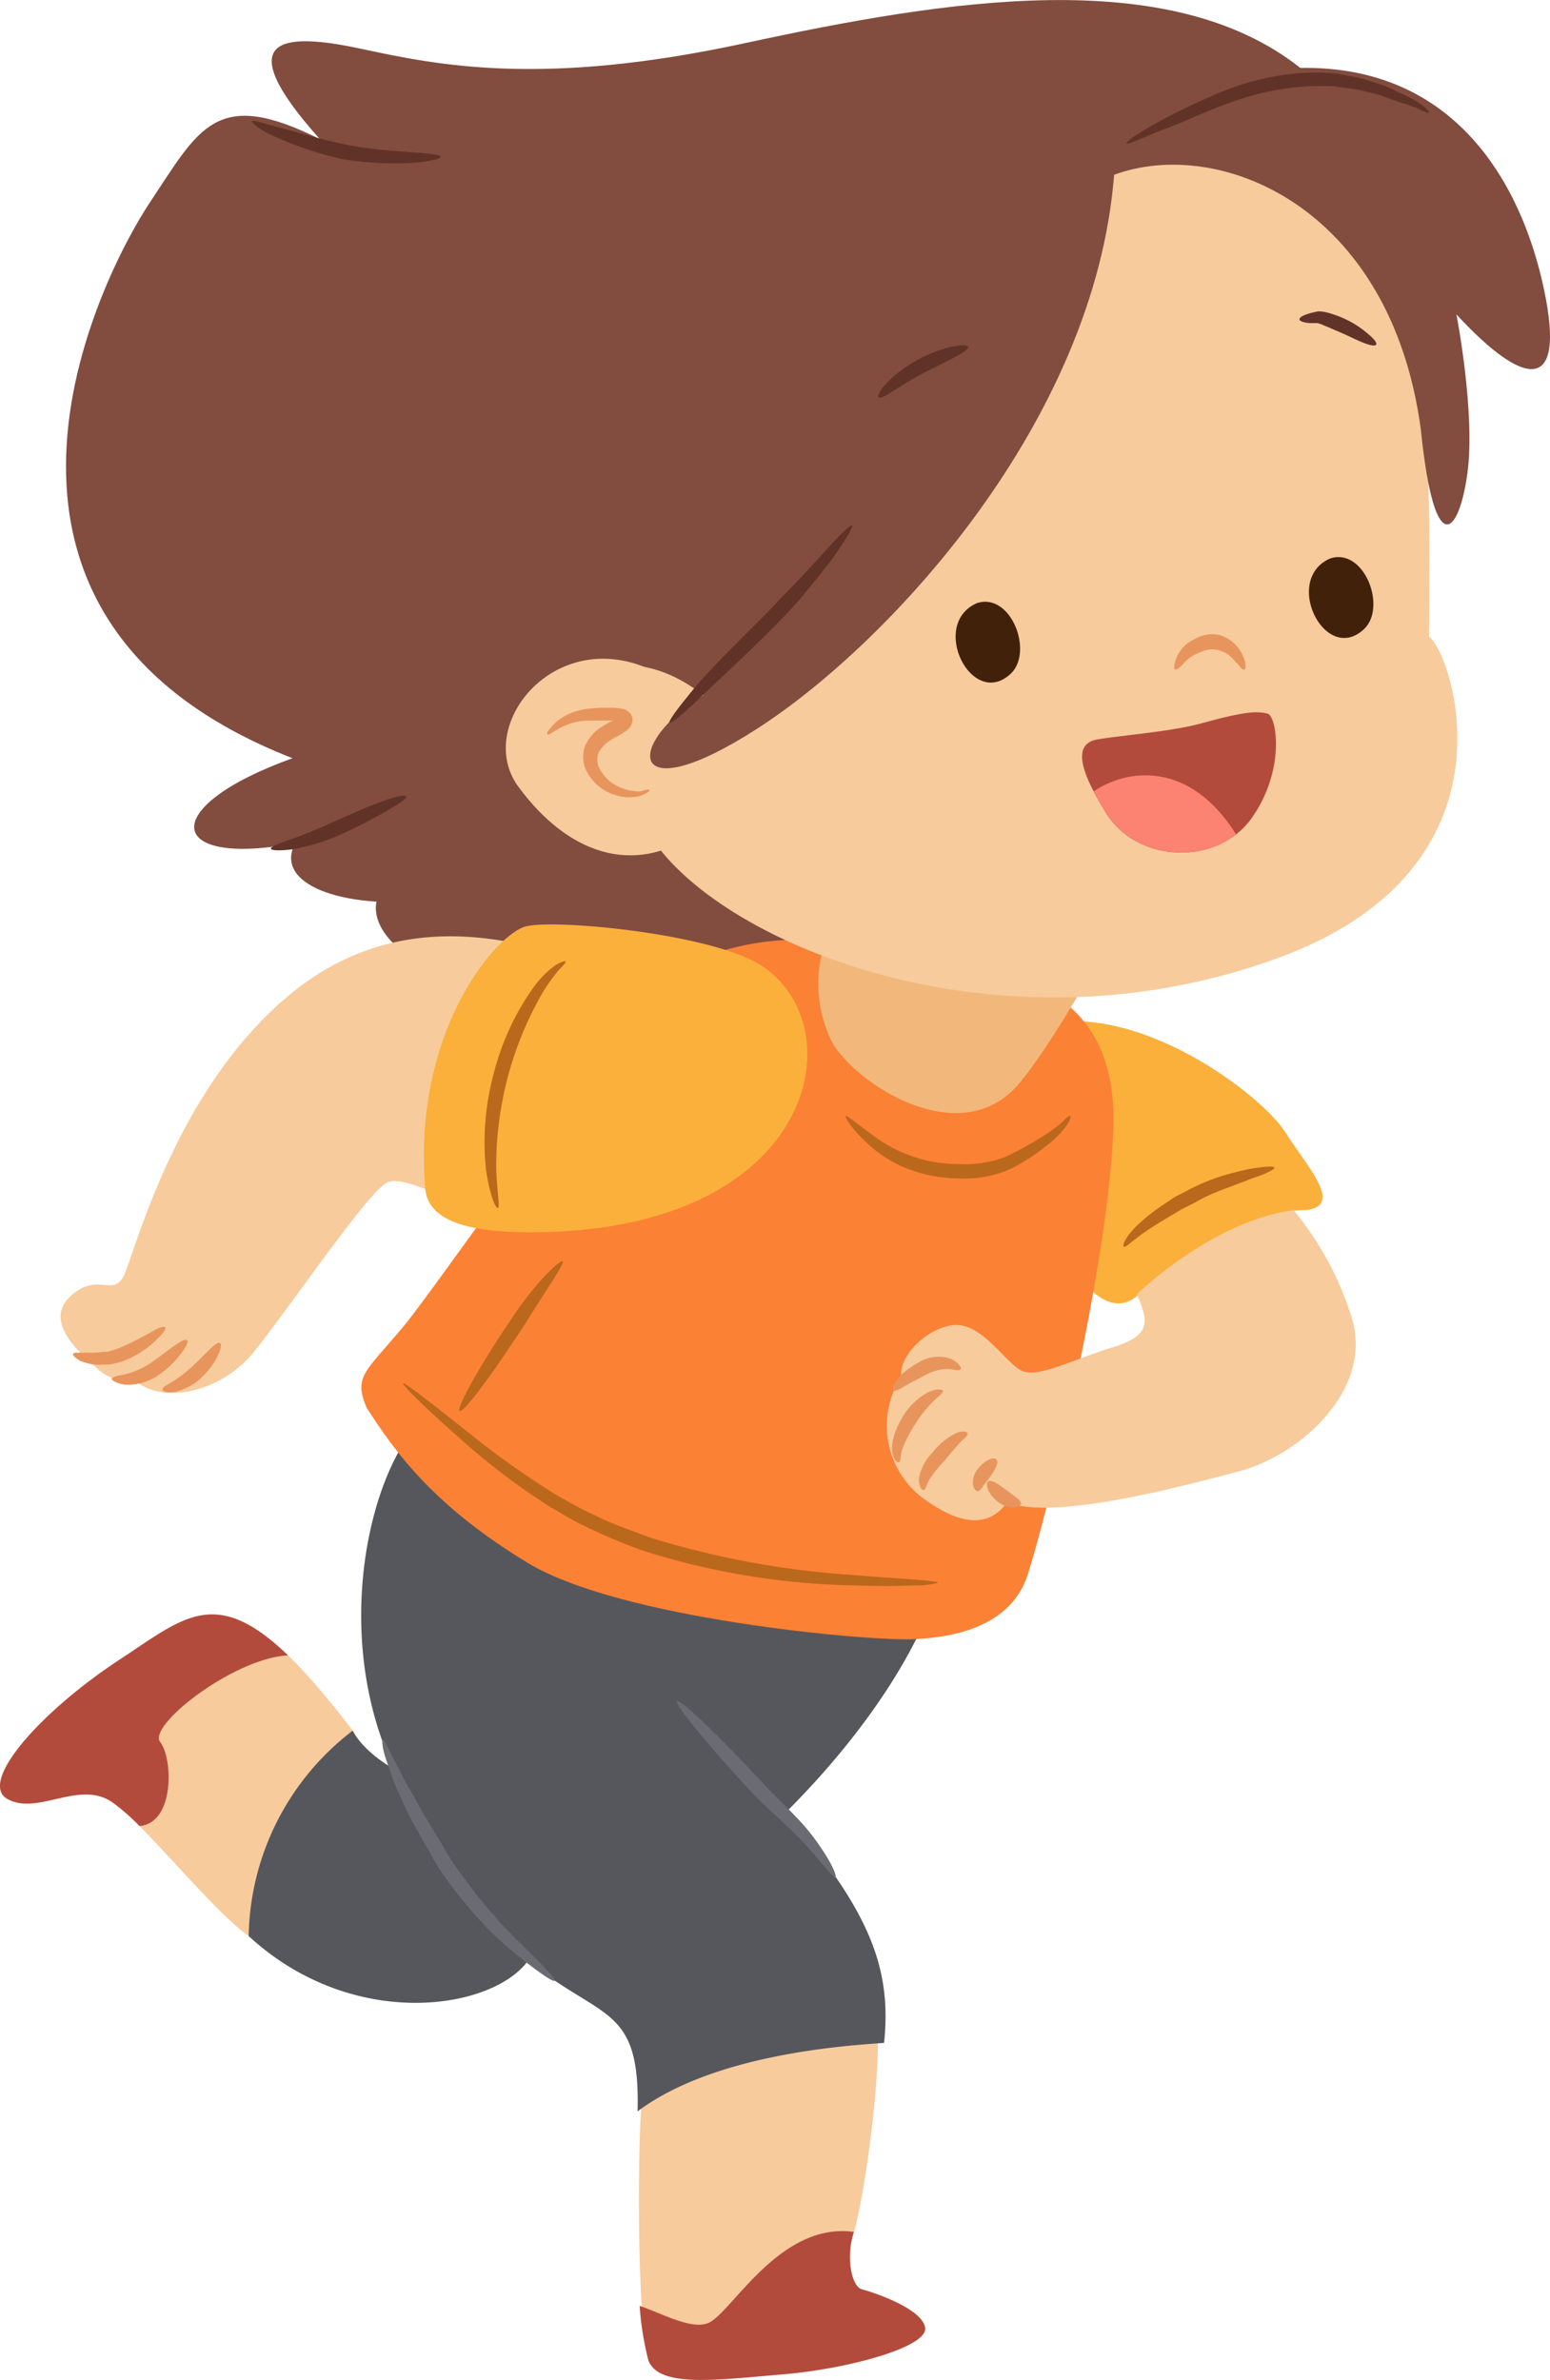 <svg id="Layer_1" data-name="Layer 1" xmlns="http://www.w3.org/2000/svg" viewBox="0 0 141.49 217.2"><defs><style>.cls-1{fill:#fbb03b;}.cls-2{fill:#f7cb9c;}.cls-3{fill:#56575c;}.cls-4{fill:#824c3f;}.cls-5{fill:#fb8135;}.cls-6{fill:#f2b87b;}.cls-7{fill:#b34b3d;}.cls-8{fill:#fc8271;}.cls-9{fill:#e8955d;}.cls-10{fill:#42210b;}.cls-11{fill:#613328;}.cls-12{fill:#6b6c73;}.cls-13{fill:#ba681c;}</style></defs><title>anak2</title><path class="cls-1" d="M173.83,151.75c1.17,1.17,3,2.17,4.67.34s10.33-7.67,15-7.5c3.67-.34.17-4-1.83-7.17s-13.34-12.17-23-9.67C159,130.42,173.17,151.42,173.83,151.75Z" transform="translate(-74.38 -34.14)"/><path class="cls-2" d="M97.08,210.84c-3.5-2.5-9.5-10.25-12.5-12.25s-6.75,1.25-9.5-.25,3-8,10.25-12.75,10-8.25,21.25,6.5C110.33,197.59,97.08,210.84,97.08,210.84Z" transform="translate(-74.38 -34.14)"/><path class="cls-2" d="M133.17,223.75c-.75,4.75-.59,23.34.41,25.84s6.25,1.75,12.25,1.25,13.25-2.5,13-4.25-4.75-3.25-5.75-3.5-1.5-3-.75-5.25,3.09-16.34,1.84-22.59S135.17,217.75,133.17,223.75Z" transform="translate(-74.38 -34.14)"/><path class="cls-3" d="M111.58,165.34c-4,5.75-6.5,19-1.25,30.25-3-1.75-3.75-3.5-3.75-3.5a24.07,24.07,0,0,0-9.5,18.75c9.5,8.75,22.25,6.75,25.5,2.25,6.75,5.5,10.25,4,10,13.75,7-5.25,19-6,22.5-6.25.75-7-1.5-12.25-9-21,11.5-11.5,13.75-20.25,13.75-20.25Z" transform="translate(-74.38 -34.14)"/><path class="cls-4" d="M110.33,114.09c-6,4.75,5,13,24,12s39.25-6.5,49.5-15.5-34.75-20.5-34.75-20.5Z" transform="translate(-74.38 -34.14)"/><path class="cls-5" d="M107.83,162.59c-1.16-2.84-.16-3.17,3.34-7.34s22.14-31.68,26.79-33.52c10.5-4.17,18.17,0,23.83.66s14.84,2.34,14.21,15.2c-.65,13.32-6.33,35.83-7.83,40.33s-6.34,5.67-10.5,5.83-26.67-1.83-35.17-7S110.5,166.75,107.83,162.59Z" transform="translate(-74.38 -34.14)"/><path class="cls-6" d="M150.5,118.25a12,12,0,0,0-.33,10.67c1.66,3.67,11.79,10.75,17.33,4,3.83-4.67,9.33-15.17,9.33-15.17Z" transform="translate(-74.38 -34.14)"/><path class="cls-2" d="M134.83,111.92c7.67,9.33,31.9,18.52,56.17,9.67,22.83-8.34,15.83-28,13.83-29.34,0-26,2-47.33-34.66-46.33S114.5,81.25,134.83,111.92Z" transform="translate(-74.38 -34.14)"/><path class="cls-7" d="M184,100.17c-2.67.74-7.42,1.1-9.43,1.45s-2,2.3.82,6.79,10.1,4.81,13.23.42,2.33-9.37,1.44-9.57S188.21,99,184,100.17Z" transform="translate(-74.38 -34.14)"/><path class="cls-8" d="M187.22,110.3c-4.25-6.8-10-6-13-3.93.31.61.69,1.29,1.16,2C177.81,112.32,183.68,113.06,187.22,110.3Z" transform="translate(-74.38 -34.14)"/><path class="cls-9" d="M188,95.25c-.09,0-.22,0-.37-.2a2.82,2.82,0,0,1-.25-.3,3.8,3.8,0,0,1-.34-.35,2.72,2.72,0,0,0-2.1-1,3.07,3.07,0,0,0-1,.27l-.12.05a3.52,3.52,0,0,0-1.42,1c-.37.39-.65.6-.77.52s-.09-.41.1-.94a3.12,3.12,0,0,1,1.7-1.82l-.12.05a3.65,3.65,0,0,1,1.5-.5,3.14,3.14,0,0,1,1.1.13,3.78,3.78,0,0,1,.87.48,3.67,3.67,0,0,1,1,1.22c.09.2.16.38.22.54s.06.31.07.43S188.08,95.22,188,95.25Z" transform="translate(-74.38 -34.14)"/><path class="cls-10" d="M163.71,89.7c2.75-1,4.45,4.71,2.16,5.93-1.93,1-3.51-.86-3.75-2.57C162,91.84,162.58,90.12,163.71,89.7Z" transform="translate(-74.38 -34.14)"/><path class="cls-10" d="M163.84,90.18c2.12-.66,2.88,2.72,2.45,4.17a1.55,1.55,0,0,1-1.18,1c-.9.27-1.65-.52-2.07-1.18-.79-1.26-.53-3.41.92-4.08.58-.27.08-1.13-.5-.86-4.24,2-.32,9.72,3.2,6.38,2.08-2,0-7.41-3.08-6.43C163,89.41,163.22,90.37,163.84,90.18Z" transform="translate(-74.38 -34.14)"/><path class="cls-10" d="M196,85.62c2.75-1,4.45,4.71,2.16,5.93-1.93,1-3.51-.86-3.75-2.57C194.21,87.76,194.83,86,196,85.62Z" transform="translate(-74.38 -34.14)"/><path class="cls-10" d="M196.09,86.1c2.12-.66,2.88,2.72,2.45,4.17a1.52,1.52,0,0,1-1.18,1c-.9.27-1.65-.52-2.07-1.18-.79-1.26-.53-3.4.92-4.07.58-.27.08-1.13-.5-.87-4.24,2-.32,9.73,3.2,6.39,2.08-2,0-7.41-3.08-6.44C195.21,85.33,195.47,86.29,196.09,86.1Z" transform="translate(-74.38 -34.14)"/><path class="cls-4" d="M138.58,97.59c-7.25,4.5-7,10.75,5,3s30.75-28,32.5-50.5c9.5-3.5,25.25,2.75,28,23.25,1.25,12.25,3.5,9.5,4.25,4s-1-14.5-1-14.5c6.25,6.75,10,7.25,8-2.25s-8-20.5-22.25-20.25c-12-9.5-32.25-6.25-50.75-2.25s-28,2-35,.5-12.25-1.25-3.75,8.25c-9.5-4.75-11-1-15.5,5.75s-20.25,37.75,13,50.75c-12.5,4.5-11.5,10,.25,7.75-2,3.75,4.25,6,12,5.25s16.25-6.5,16.25-6.5C116.83,102.34,127.83,89.09,138.58,97.59Z" transform="translate(-74.38 -34.14)"/><path class="cls-2" d="M137.71,110.34c-5.5,3.62-11.38,1.87-16-4.38s5.37-17.25,15.62-8.37c-8.37,5.37-2.37,9.25,1,8C137.46,106.09,137.71,110.34,137.71,110.34Z" transform="translate(-74.38 -34.14)"/><path class="cls-11" d="M162.75,65.78c.13.38-1.81,1.25-4.05,2.4s-3.81,2.5-4.11,2.22,1.08-2.05,3.48-3.38S162.65,65.47,162.75,65.78Z" transform="translate(-74.38 -34.14)"/><path class="cls-11" d="M200,65.59c-.09.16-.54.08-1.2-.18s-1.48-.7-2.37-1.06l-.69-.3-.62-.26c-.19-.09-.31-.1-.45-.16l-.51,0c-.69,0-1.18-.17-1.16-.36s.38-.38,1.06-.57l.61-.14a3,3,0,0,1,.8.09,7,7,0,0,1,.73.22,7.06,7.06,0,0,1,.73.28,9,9,0,0,1,2.36,1.49C199.81,65.07,200.09,65.43,200,65.59Z" transform="translate(-74.38 -34.14)"/><path class="cls-9" d="M133.67,106.25c0,.08-.2.27-.71.48a3.9,3.9,0,0,1-2.32,0,4.31,4.31,0,0,1-2.73-2.24,2.91,2.91,0,0,1-.11-2.31,4,4,0,0,1,1.6-1.76c.35-.24.68-.37.94-.52.08,0,0,0,.06,0a0,0,0,0,0,0,0h0l-.42,0h-1.68a6.38,6.38,0,0,0-1.36.14c-1.63.38-2.41,1.29-2.57,1.13s.06-.33.4-.75a4.63,4.63,0,0,1,1.91-1.27,6.06,6.06,0,0,1,1.56-.34l.83-.07.9,0h.48a8.43,8.43,0,0,1,.86.11,1.49,1.49,0,0,1,.6.39,1,1,0,0,1,.2.72,1.34,1.34,0,0,1-.35.69,3.73,3.73,0,0,1-.75.54c-.32.19-.63.31-.85.48a2.83,2.83,0,0,0-1.12,1.14,1.73,1.73,0,0,0,0,1.34,3.71,3.71,0,0,0,1.94,1.85,4.57,4.57,0,0,0,1.9.37C133.34,106.19,133.63,106.16,133.67,106.25Z" transform="translate(-74.38 -34.14)"/><path class="cls-11" d="M204.83,44.42c-.06.08-.48-.12-1.16-.44-.39-.12-.81-.31-1.36-.47s-1.16-.39-1.86-.66l.05,0-2-.49c-.73-.13-1.52-.22-2.33-.34a21.81,21.81,0,0,0-5.31.35c-3.9.67-7.15,2.4-9.65,3.35s-3.94,1.69-4,1.51,1.28-1.1,3.65-2.36c1.18-.6,2.59-1.32,4.22-2a23.87,23.87,0,0,1,5.58-1.74,20,20,0,0,1,5.67-.28c.86.16,1.69.29,2.45.47l2.1.68h0c1.21.61,2.34,1.06,3,1.51S204.89,44.36,204.83,44.42Z" transform="translate(-74.38 -34.14)"/><path class="cls-11" d="M152.17,82.09c.14.11-.58,1.29-1.87,3.12-.67.89-1.51,1.92-2.45,3.07s-2.06,2.32-3.27,3.52c-2.41,2.41-4.68,4.46-6.28,6s-2.66,2.42-2.8,2.3.68-1.23,2.13-3,3.63-3.88,6-6.27c1.2-1.19,2.28-2.37,3.3-3.41s1.88-2,2.64-2.85C151,83,152,82,152.17,82.09Z" transform="translate(-74.38 -34.14)"/><path class="cls-2" d="M128,121.92c-5.5-1.5-16.67-5.67-27.17,3s-14.16,23.67-15.16,25.67-2.5-.5-5,2,2,5.83,2,5.83a4.74,4.74,0,0,0,4.16,1.83c2.5,2,7.67,1,10.67-2.66s10.33-14.5,12.17-15.5,7.66,3.16,11.66,2.66S128,121.92,128,121.92Z" transform="translate(-74.38 -34.14)"/><path class="cls-2" d="M178.17,152.25c.83,2.17,1.66,3.67-2.17,4.84s-6.83,2.83-8.33,2.16-3.67-4.5-6.34-4.16-5,3.16-4.66,4.66a8.27,8.27,0,0,0,2.5,11.5c3.66,2.5,5.83,1.84,7.16,0,4.17,1.67,15.5-1.33,21.17-2.83s12.5-7.67,10.17-14.33a28.54,28.54,0,0,0-5.21-9.5C185,145.59,178.17,152.25,178.17,152.25Z" transform="translate(-74.38 -34.14)"/><path class="cls-1" d="M122.17,118.75c-2.93,1.13-10,9.81-9,23.48,0,3.17,3.46,4.68,11.83,4.33,24-1,27.33-18.83,18.87-24.31C139.26,119.29,124.33,117.92,122.17,118.75Z" transform="translate(-74.38 -34.14)"/><path class="cls-12" d="M125,214.92c-.12.13-1.39-.72-3.34-2.28-.49-.38-1-.83-1.55-1.33l-.85-.78c-.28-.27-.55-.58-.84-.89a39.93,39.93,0,0,1-3.42-4.18c-.27-.4-.56-.79-.8-1.19l-.68-1.22-1.26-2.23a23.13,23.13,0,0,1-1.06-2.11c-.31-.68-.6-1.31-.84-1.88-.39-1.15-.77-2.11-.94-2.79s-.17-1.1-.09-1.12.29.32.57.94.8,1.47,1.33,2.62l1,1.75c.34.62.69,1.29,1.14,2l1.33,2.21c.22.37.44.76.67,1.14s.5.75.76,1.13c1.07,1.48,2.2,3,3.25,4.13.26.31.5.61.76.89l.78.8c.49.52,1,1,1.41,1.42C124.09,213.67,125.17,214.78,125,214.92Z" transform="translate(-74.38 -34.14)"/><path class="cls-12" d="M150.64,205.43c-.18.11-.91-.86-2.18-2.31a30.12,30.12,0,0,0-2.34-2.41c-.91-.88-2-1.8-3.05-2.92-4.11-4.41-7.12-8.11-6.88-8.38s3.8,3.14,7.83,7.47c1,1.09,2,2,2.94,3a18.85,18.85,0,0,1,2.23,2.71C150.32,204.2,150.77,205.35,150.64,205.43Z" transform="translate(-74.38 -34.14)"/><path class="cls-7" d="M100.67,185.22c-6.64-6.4-9.56-3.42-15.34.37-7.25,4.75-13,11.25-10.25,12.75s6.5-1.75,9.5.25a18.6,18.6,0,0,1,2.53,2.2l.06,0c3.16-.33,3-6.16,1.83-7.66S95.7,185.48,100.67,185.22Z" transform="translate(-74.38 -34.14)"/><path class="cls-7" d="M139.17,246.09c-1.5.8-4.28-.78-6.4-1.5a26.53,26.53,0,0,0,.81,5c1,2.5,6.25,1.75,12.25,1.25s13.25-2.5,13-4.25-4.75-3.25-5.75-3.5-1.5-3-.75-5.25C145.67,236.92,141.33,244.92,139.17,246.09Z" transform="translate(-74.38 -34.14)"/><path class="cls-9" d="M89.46,155.29c.1.16-.22.58-.83,1.16a9,9,0,0,1-2.84,1.85,5.67,5.67,0,0,1-1,.29,3.14,3.14,0,0,1-.51.09h-.45a4.53,4.53,0,0,1-.83,0,3.25,3.25,0,0,1-.73-.15,4.31,4.31,0,0,1-.58-.2,4.36,4.36,0,0,1-.39-.26c-.21-.16-.29-.29-.25-.37s.2-.12.43-.11l.4,0h.53a3.42,3.42,0,0,0,.62,0,6.47,6.47,0,0,0,.72-.07l.4,0a3.47,3.47,0,0,0,.34-.1,6.75,6.75,0,0,0,.8-.26,28.53,28.53,0,0,0,2.77-1.38C88.83,155.31,89.36,155.14,89.46,155.29Z" transform="translate(-74.38 -34.14)"/><path class="cls-9" d="M91.46,156.46c.13.13-.07.57-.52,1.17a8.89,8.89,0,0,1-2.15,2.05,5,5,0,0,1-3,.84c-.81-.13-1.24-.4-1.2-.56s.52-.27,1.16-.38a7.92,7.92,0,0,0,2.33-1C89.76,157.39,91.18,156.17,91.46,156.46Z" transform="translate(-74.38 -34.14)"/><path class="cls-9" d="M94.46,156.71c.31.15-.21,1.79-1.74,3.2a5.12,5.12,0,0,1-2.36,1.26c-.71.11-1.15,0-1.15-.21s.35-.38.83-.67a12.66,12.66,0,0,0,1.8-1.35C93.16,157.72,94.13,156.53,94.46,156.71Z" transform="translate(-74.38 -34.14)"/><path class="cls-9" d="M162.08,159.09c-.1.17-.5.08-1.06,0a4.21,4.21,0,0,0-2,.46l-1.14.6-.5.26-.41.24c-.51.29-.85.51-1,.4s-.05-.55.39-1.1l.38-.43.5-.4a10.48,10.48,0,0,1,1.22-.76,3.43,3.43,0,0,1,2.81-.17C161.93,158.55,162.17,159,162.08,159.09Z" transform="translate(-74.38 -34.14)"/><path class="cls-9" d="M160.46,161.09c0,.19-.34.43-.83.89a11.88,11.88,0,0,0-1.69,2.1c-.28.43-.53.89-.75,1.31a7.3,7.3,0,0,0-.46,1.07c-.18.59-.1,1-.27,1.13s-.62-.31-.66-1.23a4.42,4.42,0,0,1,.28-1.45,7.24,7.24,0,0,1,.75-1.54,6,6,0,0,1,2.27-2.16C159.88,160.85,160.43,160.93,160.46,161.09Z" transform="translate(-74.38 -34.14)"/><path class="cls-9" d="M162.71,165c0,.2-.29.38-.67.78s-.9,1-1.49,1.74a10.69,10.69,0,0,0-1.38,1.72c-.23.44-.27.84-.46.89s-.49-.33-.44-1.12a4.61,4.61,0,0,1,1.27-2.34,6,6,0,0,1,2-1.67C162.2,164.66,162.72,164.79,162.71,165Z" transform="translate(-74.38 -34.14)"/><path class="cls-9" d="M165.33,167.34c.27.26-.13,1-.63,1.66-.23.33-.45.58-.57.76s-.24.37-.42.45-.42-.1-.51-.55a2,2,0,0,1,.43-1.44C164.3,167.36,165.08,167.09,165.33,167.34Z" transform="translate(-74.38 -34.14)"/><path class="cls-9" d="M167.58,171.34c0,.17-.22.34-.64.38a2.34,2.34,0,0,1-1.47-.51c-.94-.75-1.17-1.67-.89-1.87s1,.29,1.69.82l.88.65C167.38,171,167.58,171.15,167.58,171.34Z" transform="translate(-74.38 -34.14)"/><path class="cls-13" d="M172.08,136c.08,0,0,.36-.37.91a8.69,8.69,0,0,1-1.86,1.84,18.53,18.53,0,0,1-3.25,2.09,10.46,10.46,0,0,1-4.75.85,13.28,13.28,0,0,1-4.7-.91,11.43,11.43,0,0,1-3.33-2.05c-1.65-1.47-2.35-2.62-2.24-2.73s1.12.79,2.82,2a12.88,12.88,0,0,0,7.48,2.38,10.35,10.35,0,0,0,4.24-.64,28.14,28.14,0,0,0,3.2-1.74,15.64,15.64,0,0,0,2-1.42C171.73,136.13,172,135.92,172.08,136Z" transform="translate(-74.38 -34.14)"/><path class="cls-13" d="M126,121.89c.05.09-.19.35-.6.77a16.16,16.16,0,0,0-1.48,2.06,31.62,31.62,0,0,0-4.24,16.12c.07,2.16.36,3.49.15,3.55s-.76-1.22-1.08-3.48a23.73,23.73,0,0,1,.69-8.75,23.42,23.42,0,0,1,3.71-8,8.93,8.93,0,0,1,1.91-1.91C125.58,121.94,125.92,121.82,126,121.89Z" transform="translate(-74.38 -34.14)"/><path class="cls-13" d="M190.71,140.71c0,.18-.77.57-2.11,1-.66.28-1.45.56-2.32.89s-1.82.71-2.72,1.24c-.47.25-.93.46-1.37.7l-1.27.76c-.8.47-1.5.92-2.07,1.31-1.13.79-1.73,1.43-1.89,1.31s.22-1,1.29-2a16.76,16.76,0,0,1,2-1.61l1.24-.84c.45-.27,1-.51,1.45-.77a19.21,19.21,0,0,1,2.91-1.21c.92-.28,1.77-.48,2.47-.64C189.77,140.6,190.66,140.54,190.71,140.71Z" transform="translate(-74.38 -34.14)"/><path class="cls-11" d="M111.46,106.84c.07.17-.56.6-1.59,1.2s-2.5,1.4-4.19,2.17a19.05,19.05,0,0,1-4.57,1.44c-1.24.16-2,.11-2-.06s.69-.46,1.8-.84,2.61-1,4.26-1.75,3.19-1.41,4.34-1.81S111.39,106.67,111.46,106.84Z" transform="translate(-74.38 -34.14)"/><path class="cls-11" d="M114.62,48.46c0,.16-1,.42-2.6.55a30.1,30.1,0,0,1-6.35-.34,31.52,31.52,0,0,1-6.06-2c-1.52-.64-2.32-1.36-2.22-1.49s1,.22,2.53.61,3.65,1.06,6,1.54,4.56.58,6.14.71S114.6,48.26,114.62,48.46Z" transform="translate(-74.38 -34.14)"/><path class="cls-13" d="M116.33,162.92c-.29-.22,1.44-3.44,4-7.32l.68-1,0,0c2.24-3.44,4.51-5.51,4.73-5.34s-1.57,2.7-3.61,6h0l0,0-.67,1C118.92,160.13,116.62,163.14,116.33,162.92Z" transform="translate(-74.38 -34.14)"/><path class="cls-13" d="M160,178.6a7,7,0,0,1-2.12.23c-1.36.08-3.34.08-5.78,0a67.79,67.79,0,0,1-18.86-3.11,51.86,51.86,0,0,1-5.08-2.1l-1.19-.58-1.13-.64c-.73-.44-1.47-.83-2.13-1.31a60.91,60.91,0,0,1-6.85-5.23c-3.66-3.22-5.8-5.34-5.69-5.47s2.49,1.73,6.29,4.75a75,75,0,0,0,6.9,4.93c.65.45,1.38.82,2.1,1.23l1.1.61,1.16.54c1.53.8,3.24,1.34,4.94,2a80,80,0,0,0,18.49,3.43C157,178.28,160,178.39,160,178.6Z" transform="translate(-74.38 -34.14)"/></svg>